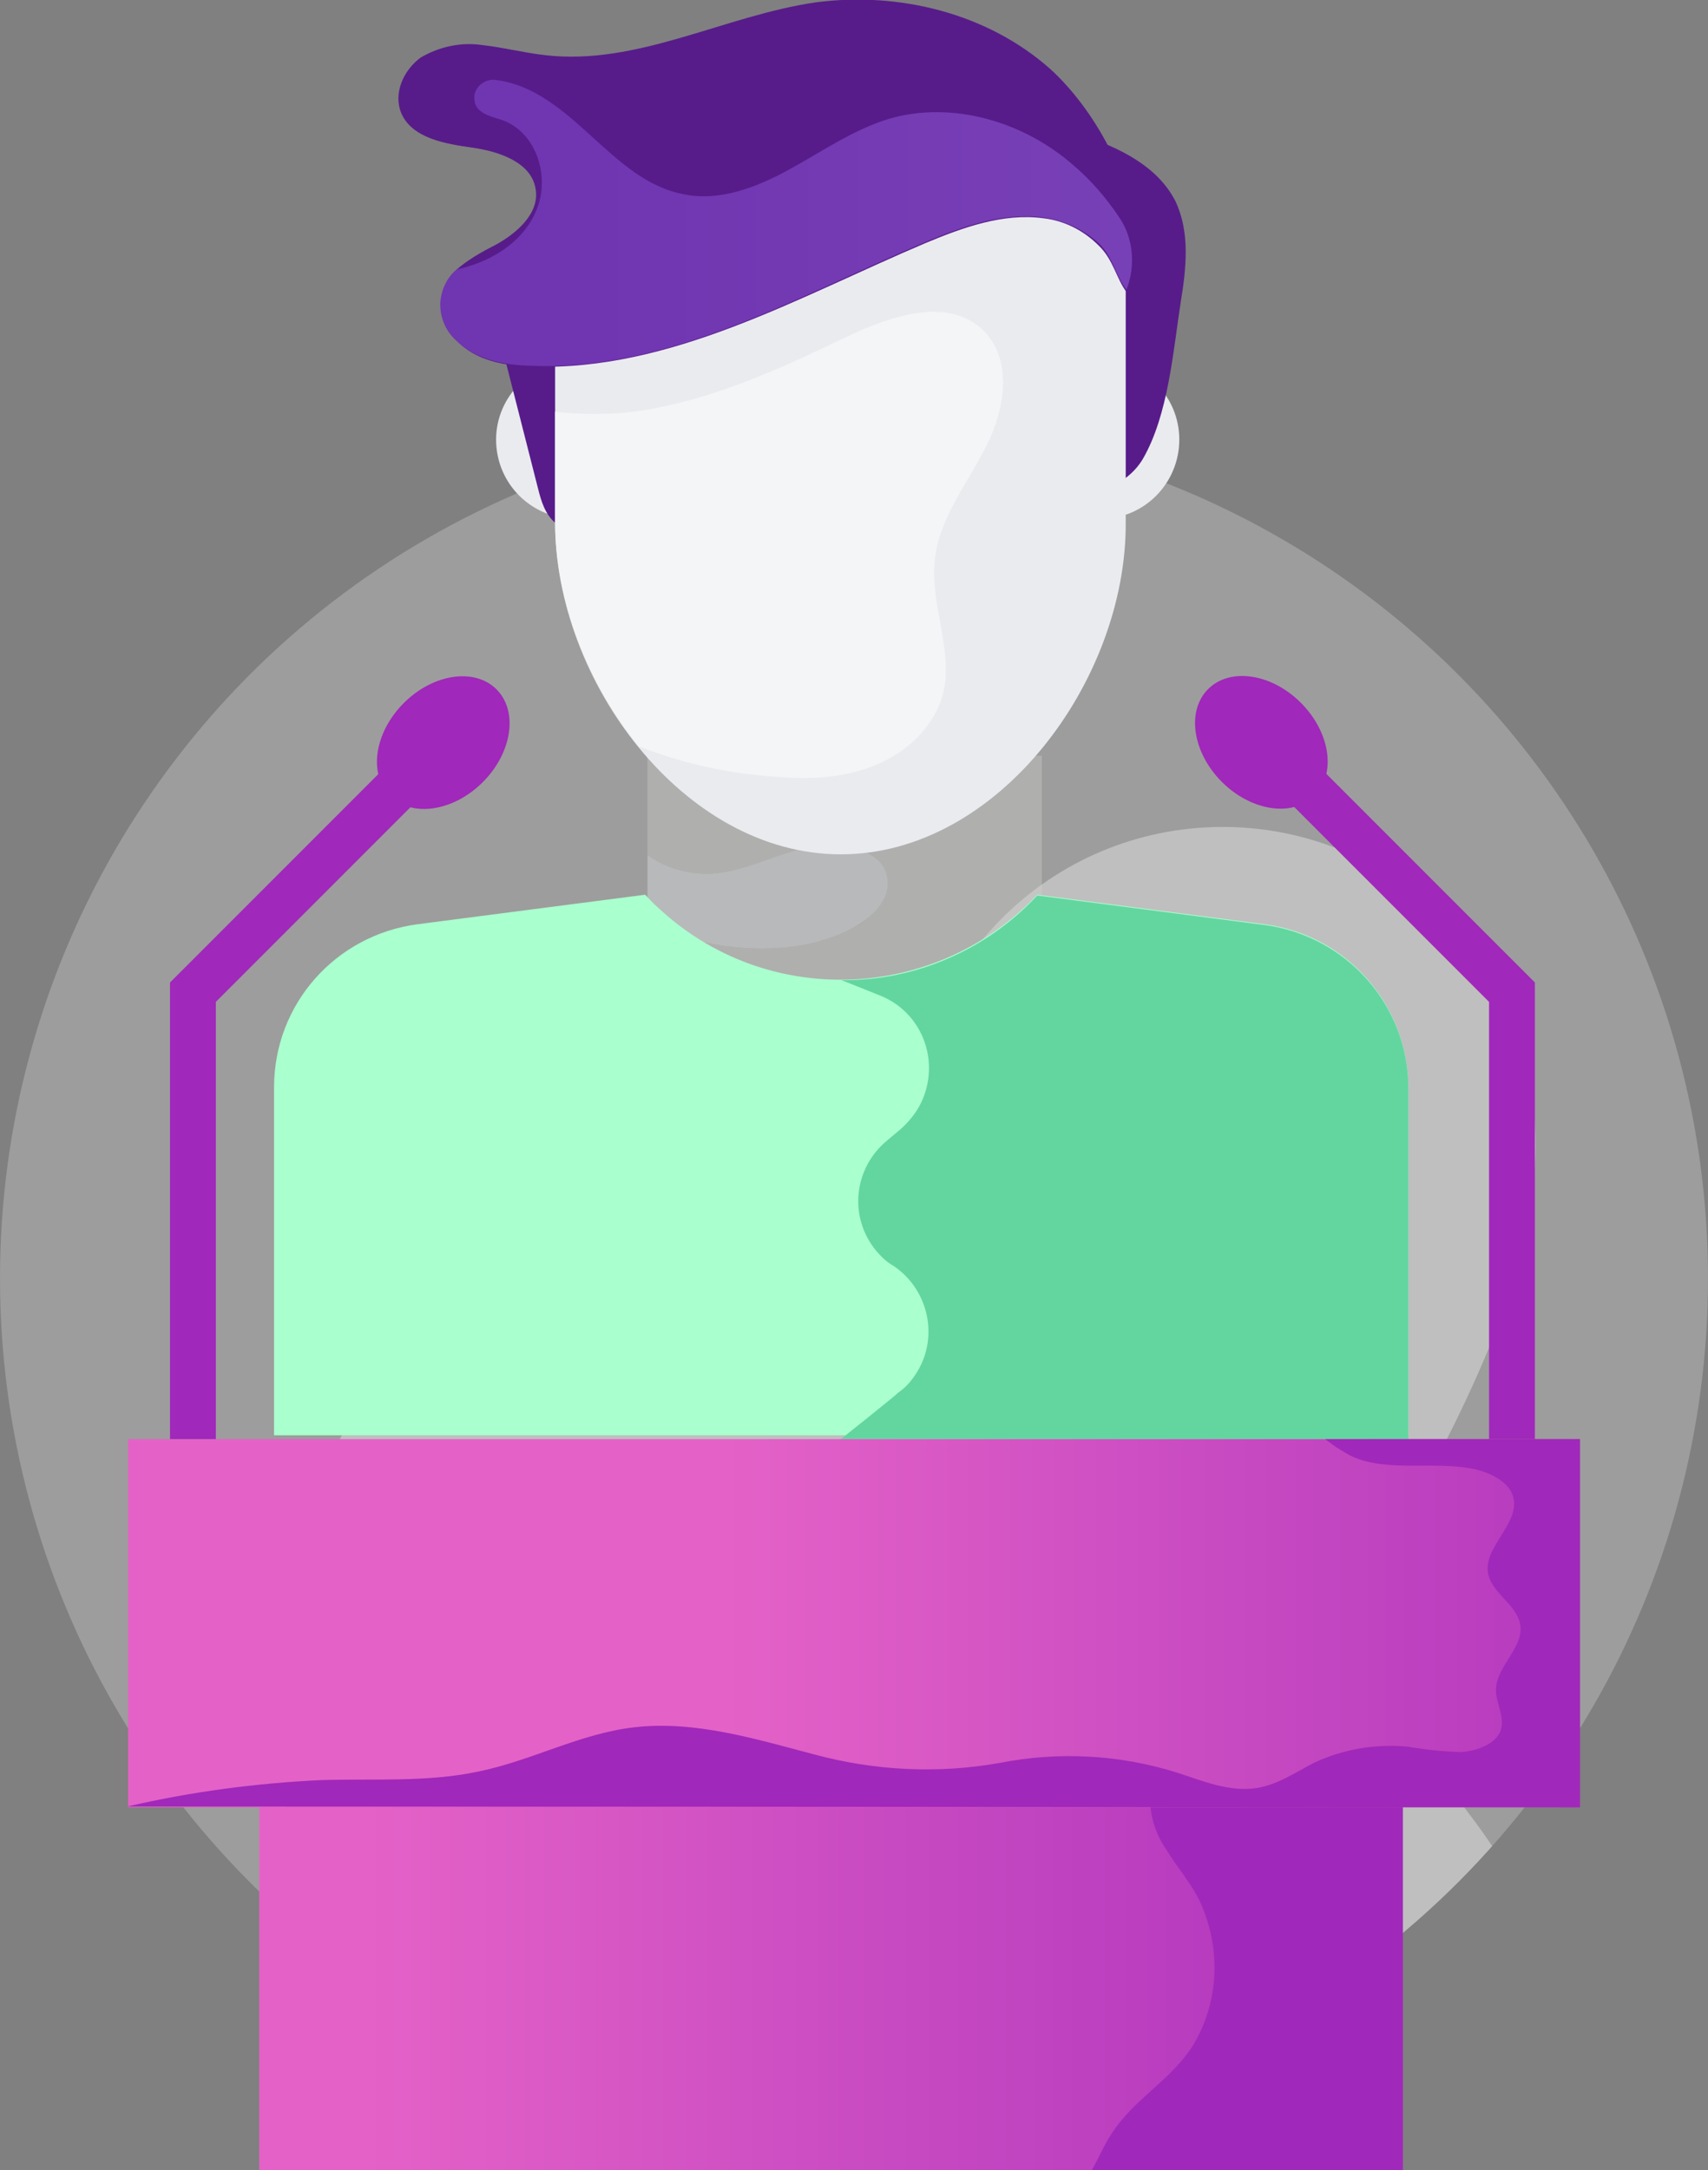 <?xml version="1.0" encoding="utf-8"?>
<!-- Generator: Adobe Illustrator 23.0.1, SVG Export Plug-In . SVG Version: 6.00 Build 0)  -->
<svg version="1.1" id="Layer_1" xmlns="http://www.w3.org/2000/svg" xmlns:xlink="http://www.w3.org/1999/xlink" x="0px" y="0px"
	 viewBox="0 0 220 279.4" style="enable-background:new 0 0 220 279.4;" xml:space="preserve">
<rect x="0" y="0" width="220" height="279.4" fill="#808080" stroke="none"/>
<style type="text/css">
	.st0{opacity:0.29;fill:#E6E6E6;enable-background:new    ;}
	.st1{clip-path:url(#SVGID_2_);}
	.st2{opacity:0.46;fill:#E6E6E6;enable-background:new    ;}
	.st3{fill:#EAEBEF;}
	.st4{fill:#571C8A;}
	.st5{opacity:0.36;}
	.st6{fill:#D1D0CD;}
	.st7{fill:#AAFFCE;}
	.st8{fill:#63D6A0;}
	.st9{fill:#F4F5F7;}
	.st10{fill:url(#SVGID_3_);}
	.st11{fill:url(#SVGID_4_);}
	.st12{fill:#A028BA;}
	.st13{fill:url(#SVGID_5_);}
</style>
<title>Mentorzy</title>
<g>
	<g id="Layer_1-2">
		<circle class="st0" cx="110" cy="164.6" r="110"/>
		<g>
			<defs>
				<circle id="SVGID_1_" cx="110" cy="164.6" r="110"/>
			</defs>
			<clipPath id="SVGID_2_">
				<use xlink:href="#SVGID_1_"  style="overflow:visible;"/>
			</clipPath>
			<g class="st1">
				<path class="st2" d="M159.1,312.1c-10.1,5.3-20.6,10.6-31.9,11.3c-9.9,0.6-19.6-2.4-29-5.3l-37.4-11.7c-6.3-2-12.7-4-18.1-7.7
					s-9.8-9.5-10.2-16.1c-0.5-9.2,6.5-16.9,13-23.4s13.5-14.3,12.7-23.5c-0.9-11-12.2-18.1-16.3-28.3c-4.3-11.1,0.8-24,9.4-32.3
					s19.9-12.8,30.9-17.4s22.3-9.4,30.4-18.1c6-6.5,10-14.7,16.1-21c15.5-15.9,41-16.2,56.9-0.7c5.5,5.4,9.4,12.2,11.1,19.7
					c4.4,19.2-5.4,38.4-14.5,55.8c-2.9,5.6-5.9,11.7-5.4,18c0.6,8.4,7,15,12.1,21.7c12.9,16.8,19.6,37.5,19,58.7
					c-0.3,9.2-5.4,22.9-16.9,17.8c-4.1-1.8-7.4-3.9-12.1-3.9C172,305.6,165.2,308.9,159.1,312.1z"/>
			</g>
		</g>
		<path class="st3" d="M74.1,46.5h67.7c5.6,0,10.1,4.5,10.1,10.1v0c0,5.6-4.5,10.2-10.1,10.2H74.1c-5.6,0-10.2-4.5-10.2-10.2v0
			C63.9,51.1,68.4,46.5,74.1,46.5z"/>
		<path class="st4" d="M152.1,38.8c0.7-4.3,1.2-8.9-0.7-12.9c-2.3-4.5-7.2-6.9-12.1-8.5c-16.7-5.4-34.8-4-50.4,4.1
			c-5.7,3-10.9,6.8-16.9,8.9c-3.2,1.1-7,2-8.3,5.1c-0.8,1.9-0.3,4.1,0.2,6.2l5.4,21.2c0.4,1.6,0.9,3.3,2.2,4.4
			c1.5,1.2,3.7,1.1,5.7,1l43.3-3.1c7.3-0.5,22.3,1.3,26.7-6.1C150.5,53.4,151.1,45.2,152.1,38.8z"/>
		<g class="st5">
			<path class="st6" d="M83.4,97.3v12.8c2.4,1.7,5.3,2.5,8.2,2.4c5-0.3,9.2-3.1,14.1-3.7c3.2-0.4,6.9,0.6,8.2,3
				c0.7,1.4,0.6,3.1-0.3,4.4c-1,1.4-2.3,2.6-3.8,3.3c-5.4,2.9-12.4,3.2-18.7,1.9c-2.6-0.6-5.2-1.3-7.7-2.3v11.2h50.8v-33L83.4,97.3z
				"/>
			<path class="st3" d="M109.8,119.5c1.5-0.8,2.9-1.9,3.8-3.3c0.9-1.3,1-3,0.3-4.4c-1.3-2.4-5-3.3-8.2-3c-4.9,0.6-9.2,3.4-14.1,3.7
				c-2.9,0.1-5.8-0.7-8.2-2.4v9c2.5,1,5.1,1.8,7.7,2.3C97.4,122.7,104.4,122.4,109.8,119.5z"/>
		</g>
		<path class="st7" d="M162.9,119l-29.3-3.8c-13.1,13.9-35,14.7-48.9,1.6c-0.6-0.5-1.1-1.1-1.6-1.6L53.8,119
			c-10.6,1.4-18.5,10.3-18.5,21v44.8h146.1v-44.7C181.4,129.4,173.5,120.4,162.9,119z"/>
		<path class="st8" d="M108.3,185.3h73.1v-45.2c0-10.7-8-19.6-18.5-21l-29.3-3.8c-6.5,7-15.7,11-25.2,10.9l5,2
			c5.2,2.1,7.6,8,5.5,13.2c-0.6,1.5-1.6,2.8-2.8,3.9l-1.9,1.6c-4.3,3.6-4.9,9.9-1.3,14.2c0.6,0.7,1.3,1.4,2.2,1.9l0,0
			c4.6,3.1,5.9,9.4,2.8,14c-0.6,0.9-1.3,1.7-2.2,2.3C115.6,179.5,108.3,185.3,108.3,185.3z"/>
		<path class="st3" d="M108.3,110L108.3,110C88,110,71.5,87.6,71.5,67.3V37.2c0-15.9,12.9-28.7,28.7-28.7h16.1
			c15.9,0,28.7,12.9,28.7,28.7c0,0,0,0,0,0v30.1C145.1,87.6,128.6,110,108.3,110z"/>
		<path class="st9" d="M112.8,98.5c4.1-1.7,7.6-5,8.7-9.3c1.3-5.5-1.7-11.3-1.1-17c0.5-5.4,4.2-9.9,6.6-14.7
			c2.5-4.8,3.5-11.4-0.5-15.1c-4.5-4.2-11.8-1.7-17.3,0.9c-7.9,3.8-15.9,7.5-24.5,9.2c-4.3,0.9-8.8,1-13.2,0.5v14.1
			c0,10.2,4.1,20.8,10.8,29c5.6,2.2,11.5,3.5,17.5,3.9C104.2,100.4,108.7,100.2,112.8,98.5z"/>
		<path class="st4" d="M134.4,28.1c-5.2-0.7-10.4,1.2-15.2,3.2c-16.5,7-32.8,16.5-50.7,15.9c-2.9-0.1-5.8-0.5-8.2-2.1
			s-4-4.6-3.3-7.3c0.8-3.1,4.1-4.7,6.9-6.2s5.7-4.1,5.3-7.2c-0.5-3.5-4.7-4.9-8.2-5.4s-7.7-1.1-9.1-4.4C50.7,12.1,52,9,54.3,7.5
			c2.4-1.4,5.1-2,7.9-1.6c2.7,0.2,5.4,1,8.1,1.3c11.8,1.4,23-5.1,34.8-6.7c10.7-1.5,22.1,1.4,30.2,8.6c6.9,6.1,13.7,19.2,9.8,28.5
			c-1.3-1.7-1.7-4.2-3.6-6C139.5,29.6,137,28.4,134.4,28.1z"/>
		<path class="st4" d="M68.9,27.6c2-4.3,0.3-10.4-4.1-12c-1.4-0.5-3.3-0.9-3.7-2.3c-0.5-2.1,2.7-3.1,4.8-2.5
			C74.4,13.2,79.3,23.3,88,25c4.7,0.9,9.5-0.9,13.7-3.2s8.2-5.1,12.8-6.5c8.2-2.4,17.5,0.4,23.9,6.1c3.2,2.9,5.9,6.4,7.8,10.3
			c0.1-8.4-5.4-17.8-10.9-22.8c-8.1-7.2-19.5-10-30.2-8.6C93.3,2,82.1,8.5,70.2,7.1c-2.7-0.3-5.4-1-8.1-1.3
			c-2.7-0.4-5.5,0.2-7.9,1.6c-2.2,1.6-3.6,4.6-2.5,7.2c1.4,3.2,5.6,3.9,9.1,4.4s7.7,1.9,8.2,5.4c0.5,3.1-2.5,5.7-5.3,7.2
			c-1.8,0.9-3.5,1.9-5,3.2C63.1,33.9,67.1,31.4,68.9,27.6z"/>
		
			<linearGradient id="SVGID_3_" gradientUnits="userSpaceOnUse" x1="75.16" y1="297.269" x2="265.28" y2="297.269" gradientTransform="matrix(1 0 0 -1 0 326)">
			<stop  offset="0" style="stop-color:#7035B1"/>
			<stop  offset="0.98" style="stop-color:#8552BF"/>
		</linearGradient>
		<path class="st10" d="M138.4,21.4c-6.4-5.7-15.7-8.5-23.9-6.1c-4.6,1.4-8.6,4.2-12.8,6.5S92.7,26,88,25
			c-9.4-1.8-14.3-13.4-24.1-14.7c-1.3-0.2-2.6,0.7-2.8,2c0,0.1,0,0.3,0,0.4c0,1.9,2.2,2.3,3.7,2.8c4.5,1.7,6.2,7.7,4.1,12
			c-1.8,3.9-5.9,6.3-10.1,7.2c-1.3,1.1-2,2.7-2.1,4.4c0,1.7,0.6,3.3,1.8,4.5c2.6,2.7,6.3,3.4,9.9,3.5c17.9,0.7,34.2-8.9,50.7-15.9
			c4.8-2,10-3.9,15.3-3.2c2.7,0.4,5.1,1.5,7.1,3.3c1.9,1.8,2.2,4.3,3.6,6v0c1.2-3.1,0.9-6.7-1-9.4C142.5,25.5,140.6,23.3,138.4,21.4
			z"/>
		
			<linearGradient id="SVGID_4_" gradientUnits="userSpaceOnUse" x1="17.79" y1="82.945" x2="212.15" y2="82.945" gradientTransform="matrix(1 0 0 -1 0 326)">
			<stop  offset="0.15" style="stop-color:#E462C7"/>
			<stop  offset="1" style="stop-color:#A028BA"/>
		</linearGradient>
		<rect x="33.4" y="206.7" class="st11" width="147.2" height="72.8"/>
		<path class="st12" d="M180.7,196.5H77.3c7,6,16,8.2,24.2,5.8c3.6-1,7.2-2.9,10.8-2.3c5.8,0.9,9.9,7.7,15.6,9.4c3.4,1,7,0,10.4-0.8
			s7.1-1.6,10.4-0.1c3.8,1.8,5.9,6,5.3,10.1c-0.9,4.5-5.1,7.1-5.8,11.6c-0.3,2.8,0.4,5.6,2,7.9c1.4,2.3,3.1,4.2,4.3,6.6
			c2.8,6,2.6,12.9-0.8,18.6c-2.9,4.6-7.6,6.9-10.5,11.4c-1,1.5-1.7,3.2-2.6,4.8h40.1L180.7,196.5z"/>
		
			<linearGradient id="SVGID_5_" gradientUnits="userSpaceOnUse" x1="65.14" y1="117.03" x2="252.14" y2="117.03" gradientTransform="matrix(1 0 0 -1 0 326)">
			<stop  offset="0.15" style="stop-color:#E462C7"/>
			<stop  offset="1" style="stop-color:#A028BA"/>
		</linearGradient>
		<rect x="16.5" y="185.3" class="st13" width="187" height="47.4"/>
		<path class="st12" d="M203.5,232.7v-47.4h-32.8c1,0.8,2.1,1.5,3.2,2.1c4.7,2.3,10.9,0.6,16.2,1.8c2.1,0.5,4.3,1.7,4.8,3.5
			c1,3.4-4,6.6-3.2,10c0.5,2.4,3.7,4,4.1,6.4c0.6,2.9-3,5.4-3.1,8.3c-0.1,1.8,1.2,3.7,0.6,5.4s-3,2.7-5.3,2.8
			c-2.2-0.1-4.4-0.3-6.6-0.7c-4.1-0.4-8.3,0.3-12,2c-2.4,1.2-4.6,2.8-7.4,3.3c-3.6,0.6-7.1-0.9-10.5-2c-7.4-2.3-15.2-2.7-22.8-1.2
			c-7.9,1.4-16,1-23.8-1.1c-7.6-2-15.4-4.4-23.2-3.5c-7,0.8-13.2,4.3-20.1,5.7c-6.6,1.4-13.5,0.9-20.3,1.1
			c-8.4,0.4-16.7,1.5-24.9,3.4L203.5,232.7z"/>
		<polygon class="st12" points="27.8,185.3 21.9,185.3 21.9,126.5 55,93.4 59.2,97.6 27.8,129 		"/>
		
			<ellipse transform="matrix(0.707 -0.707 0.707 0.707 -50.863 68.396)" class="st12" cx="57.1" cy="95.6" rx="9.7" ry="7.2"/>
		<polygon class="st12" points="191.8,185.3 197.7,185.3 197.7,126.5 164.6,93.4 160.4,97.6 191.8,129 		"/>
		
			<ellipse transform="matrix(0.707 -0.707 0.707 0.707 -20.006 142.878)" class="st12" cx="162.5" cy="95.6" rx="7.2" ry="9.7"/>
	</g>
</g>
</svg>
